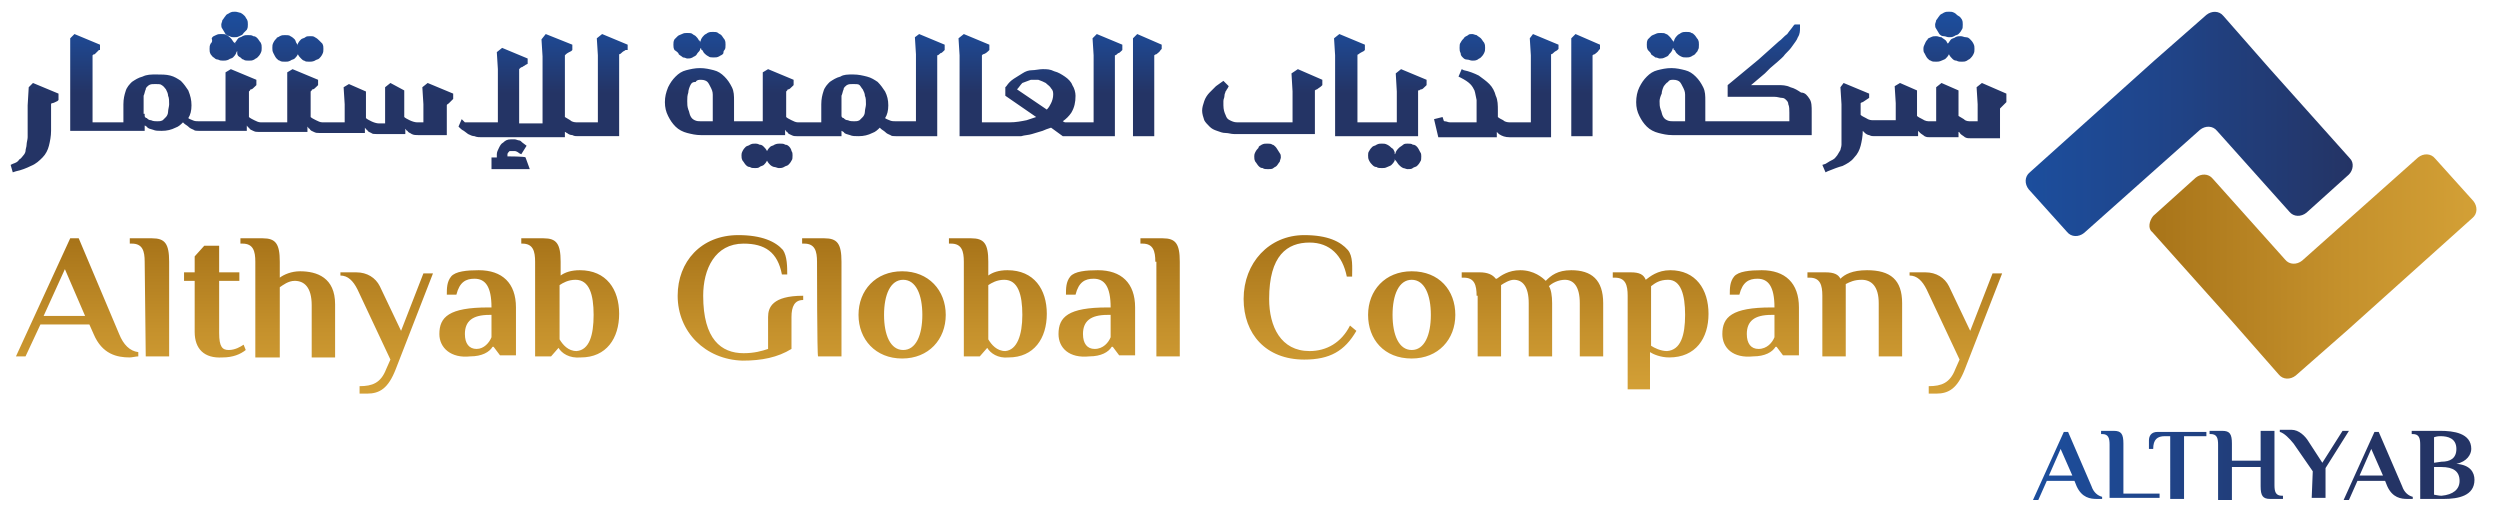 <?xml version="1.0" encoding="utf-8"?>
<!-- Generator: Adobe Illustrator 24.3.0, SVG Export Plug-In . SVG Version: 6.00 Build 0)  -->
<svg version="1.1" id="Layer_1" xmlns="http://www.w3.org/2000/svg" xmlns:xlink="http://www.w3.org/1999/xlink" x="0px" y="0px"
	 viewBox="0 0 235 48" style="enable-background:new 0 0 235 48;" xml:space="preserve">
<style type="text/css">
	.st0{fill:url(#SVGID_1_);}
	.st1{fill:url(#SVGID_2_);}
	.st2{fill:url(#SVGID_3_);}
	.st3{fill:none;}
	.st4{fill:url(#SVGID_4_);}
	.st5{fill:url(#SVGID_5_);}
</style>
<linearGradient id="SVGID_1_" gradientUnits="userSpaceOnUse" x1="191.058" y1="6.295" x2="232.598" y2="6.295" gradientTransform="matrix(1 0 0 -1 0 50)">
	<stop  offset="0" style="stop-color:#1C4E9D"/>
	<stop  offset="0.246" style="stop-color:#1F468D"/>
	<stop  offset="0.69" style="stop-color:#243465"/>
</linearGradient>
<path class="st0" d="M195.2,45.7l-0.2-0.5h-2.6l-0.8,1.8h-0.5l2.9-6.4h0.4l2.2,5.1c0.2,0.6,0.6,0.9,1,1v0.2c-0.1,0-0.3,0-0.5,0
	C196.5,46.9,195.7,46.8,195.2,45.7z M194.8,44.7l-1.1-2.5l-1.1,2.5H194.8z M198.3,41.8c0-0.6-0.1-1-0.7-1h-0.1v-0.3h1.2
	c0.7,0,0.9,0.3,0.9,1.2v4.7h3.4v0.4h-4.7L198.3,41.8L198.3,41.8z M204.2,41h-0.7c-0.7,0-1.1,0.3-1.1,1.2H202v-0.8
	c0-0.4,0.2-0.8,0.8-0.8h4.6V41h-2.1v5.9h-1.3V41z M208.5,41.8c0-0.6-0.1-1-0.7-1h-0.1v-0.3h1.2c0.7,0,0.9,0.3,0.9,1.2v1.6h2.7v-2.8
	h1.3v5.1c0,0.6,0.1,1,0.7,1h0.1v0.3h-1.2c-0.7,0-0.9-0.3-0.9-1.2v-1.8h-2.7v3.1h-1.3V41.8z M217.4,44.3l-1.8-2.6
	c-0.4-0.5-0.9-1-1.3-1.1v-0.2h1.1c0.7,0,1.3,0.6,1.6,1.1l1.3,2l1.9-3h0.6l-2.2,3.5v2.8h-1.3L217.4,44.3L217.4,44.3z M224.4,45.7
	l-0.2-0.5h-2.6l-0.8,1.8h-0.5l2.9-6.4h0.4l2.2,5.1c0.2,0.6,0.6,0.9,1,1v0.2c-0.1,0-0.3,0-0.5,0C225.7,46.9,224.9,46.8,224.4,45.7z
	 M224,44.7l-1.1-2.5l-1.1,2.5H224z M227.5,41.8c0-0.6-0.1-1-0.7-1h-0.1v-0.3h2.7c1.2,0,2.9,0.2,2.9,1.7c0,0.5-0.4,1.2-1.4,1.4
	c1.3,0.1,1.7,0.8,1.7,1.5c0,1.5-1.5,1.8-2.9,1.8h-2.2L227.5,41.8L227.5,41.8z M229.5,43.4c0.8,0,1.4-0.3,1.4-1.2
	c0-1-0.8-1.2-1.5-1.2c-0.1,0-0.3,0-0.6,0.1v2.4L229.5,43.4L229.5,43.4z M231.2,45.2c0-0.9-0.6-1.3-1.7-1.3h-0.7v2.6
	c0.1,0,0.4,0.1,0.7,0.1C230.6,46.5,231.2,46,231.2,45.2z"/>
<linearGradient id="SVGID_2_" gradientUnits="userSpaceOnUse" x1="190.358" y1="38.365" x2="221.156" y2="38.365" gradientTransform="matrix(1 0 0 -1 0 50)">
	<stop  offset="0" style="stop-color:#1C4E9D"/>
	<stop  offset="0.356" style="stop-color:#1F468D"/>
	<stop  offset="1" style="stop-color:#243465"/>
</linearGradient>
<path class="st1" d="M220.8,16.4l-4,3.6c-0.5,0.4-1.2,0.4-1.6-0.1l-6.8-7.6c-0.4-0.5-1.1-0.5-1.6-0.1l-10.9,9.7
	c-0.5,0.4-1.2,0.4-1.6-0.1l-3.6-4c-0.4-0.5-0.4-1.2,0.1-1.6l11.7-10.5l4.9-4.3c0.5-0.4,1.2-0.4,1.6,0.1l4.3,4.9l7.6,8.5
	C221.3,15.3,221.2,16,220.8,16.4z"/>
<linearGradient id="SVGID_3_" gradientUnits="userSpaceOnUse" x1="202.048" y1="24.87" x2="232.849" y2="24.87" gradientTransform="matrix(1 0 0 -1 0 50)">
	<stop  offset="0" style="stop-color:#A87419"/>
	<stop  offset="0.595" style="stop-color:#C5912C"/>
	<stop  offset="1" style="stop-color:#D3A036"/>
</linearGradient>
<path class="st2" d="M202.4,20.3l4-3.6c0.5-0.4,1.2-0.4,1.6,0.1l6.8,7.6c0.4,0.5,1.1,0.5,1.6,0.1l10.9-9.7c0.5-0.4,1.2-0.4,1.6,0.1
	l3.6,4c0.4,0.5,0.4,1.2-0.1,1.6L220.7,31l-4.9,4.3c-0.5,0.4-1.2,0.4-1.6-0.1l-4.3-4.9l-7.6-8.5C201.9,21.5,202,20.8,202.4,20.3z"/>
<line class="st3" x1="195" y1="22.6" x2="189.9" y2="16.9"/>
<linearGradient id="SVGID_4_" gradientUnits="userSpaceOnUse" x1="94.812" y1="27.333" x2="94.812" y2="13.317" gradientTransform="matrix(1 0 0 -1 0 50)">
	<stop  offset="0" style="stop-color:#A87419"/>
	<stop  offset="0.595" style="stop-color:#C5912C"/>
	<stop  offset="1" style="stop-color:#D3A036"/>
</linearGradient>
<path class="st4" d="M8.8,31.4l-0.4-0.9H3.8l-1.4,3H1.5l5.1-11.1h0.8l3.8,9c0.4,1,1,1.6,1.8,1.7v0.4c-0.2,0-0.6,0.1-0.8,0.1
	C11,33.6,9.6,33.3,8.8,31.4z M8,29.7l-1.9-4.4l-2,4.4C4.2,29.7,8,29.7,8,29.7z M13.6,24.6c0-1-0.2-1.7-1.2-1.7h-0.2v-0.5h2.1
	c1.2,0,1.6,0.5,1.6,2.2v8.9h-2.2L13.6,24.6L13.6,24.6z M18.3,31.2v-4.8h-1v-0.8h1v-1.5l0.9-1h1.4v2.5h1.9v0.8h-1.9v4.9
	c0,1.3,0.3,1.6,0.9,1.6c0.6,0,1.1-0.3,1.4-0.5l0.2,0.5c-0.5,0.4-1.2,0.7-2.2,0.7C19.2,33.7,18.3,32.8,18.3,31.2z M24,24.6
	c0-1-0.2-1.7-1.2-1.7h-0.2v-0.5h2.1c1.2,0,1.6,0.5,1.6,2.2v1.5c0.4-0.3,1.1-0.6,1.9-0.6c1.6,0,3.3,0.6,3.3,3.1v5h-2.2v-4.9
	c0-1.7-0.7-2.3-1.6-2.3c-0.6,0-1.1,0.4-1.4,0.6v6.6H24L24,24.6L24,24.6z M33.8,36.3c1.2,0,2-0.3,2.5-1.6l0.4-0.9l-3.1-6.6
	c-0.4-0.8-0.9-1.3-1.6-1.3v-0.3h1.5c1,0,1.8,0.5,2.2,1.3l2,4.2l2.1-5.4h0.9l-3.5,9c-0.7,1.8-1.5,2.3-2.7,2.3h-0.7V36.3z M41.3,31.4
	c0-1.6,0.9-2.5,4.6-2.5h0.3c0-2-0.6-2.7-1.6-2.7c-0.8,0-1.4,0.3-1.7,1.5h-0.9c0-0.6,0-1.2,0.4-1.7c0.4-0.5,1.5-0.6,2.6-0.6
	c2.2,0,3.5,1.2,3.5,3.5v4.5H47l-0.6-0.8h-0.1c-0.3,0.5-1,0.9-2.1,0.9C42.4,33.7,41.3,32.7,41.3,31.4z M46.2,31.7v-2.1H46
	c-1.6,0-2.3,0.6-2.3,1.8c0,0.9,0.4,1.4,1.1,1.4C45.5,32.8,46,32.2,46.2,31.7z M52.5,32.7L52.5,32.7l-0.7,0.8h-1.5v-8.9
	c0-1-0.2-1.7-1.2-1.7H49v-0.5h2.1c1.2,0,1.6,0.5,1.6,2.2v1.3c0.4-0.3,1-0.5,1.8-0.5c2.5,0,3.7,1.8,3.7,4.1s-1.2,4.1-3.6,4.1
	C53.5,33.7,52.8,33.2,52.5,32.7z M55.8,29.6c0-1.9-0.4-3.3-1.7-3.3c-0.7,0-1.2,0.3-1.5,0.5v5.1c0.3,0.5,0.8,1.1,1.6,1.1
	C55.4,32.9,55.8,31.5,55.8,29.6z M63.7,27.8c0-3.2,2.2-5.7,5.7-5.7c2.2,0,3.5,0.6,4.2,1.4c0.4,0.6,0.4,1.6,0.4,2.3h-0.5
	c-0.4-2.1-1.6-2.9-3.6-2.9c-2.7,0-3.8,2.4-3.8,4.9c0,4.1,1.7,5.4,3.8,5.4c1,0,1.7-0.2,2.3-0.4v-3c0-0.9,0.4-2,3.3-2v0.4
	c-0.8,0-1.1,0.6-1.1,1.6v3c-1.3,0.8-2.8,1.1-4.6,1.1C66.3,33.8,63.7,31.2,63.7,27.8z M76.8,24.6c0-1-0.2-1.7-1.2-1.7h-0.2v-0.5h2.1
	c1.2,0,1.6,0.5,1.6,2.2v8.9h-2.2C76.8,33.5,76.8,24.6,76.8,24.6z M80.7,29.6c0-2.3,1.6-4.1,4.1-4.1s4.1,1.8,4.1,4.1
	s-1.6,4.1-4.1,4.1S80.7,31.9,80.7,29.6z M86.7,29.6c0-1.9-0.6-3.3-1.8-3.3c-1.2,0-1.8,1.4-1.8,3.3c0,1.9,0.6,3.3,1.8,3.3
	C86.1,32.9,86.7,31.5,86.7,29.6z M92.8,32.7L92.8,32.7l-0.7,0.8h-1.5v-8.9c0-1-0.2-1.7-1.2-1.7h-0.2v-0.5h2.1c1.2,0,1.6,0.5,1.6,2.2
	v1.3c0.4-0.3,1-0.5,1.8-0.5c2.5,0,3.7,1.8,3.7,4.1s-1.2,4.1-3.6,4.1C93.8,33.7,93.1,33.2,92.8,32.7z M96.1,29.6
	c0-1.9-0.4-3.3-1.7-3.3c-0.7,0-1.2,0.3-1.5,0.5v5.1c0.3,0.5,0.8,1.1,1.6,1.1C95.6,32.9,96.1,31.5,96.1,29.6z M99.5,31.4
	c0-1.6,0.9-2.5,4.6-2.5h0.3c0-2-0.6-2.7-1.6-2.7c-0.8,0-1.4,0.3-1.7,1.5h-0.9c0-0.6,0-1.2,0.4-1.7c0.4-0.5,1.5-0.6,2.6-0.6
	c2.2,0,3.5,1.2,3.5,3.5v4.5h-1.5l-0.6-0.8h-0.1c-0.3,0.5-1,0.9-2.1,0.9C100.5,33.7,99.5,32.7,99.5,31.4z M104.4,31.7v-2.1h-0.3
	c-1.6,0-2.3,0.6-2.3,1.8c0,0.9,0.4,1.4,1.1,1.4C103.7,32.8,104.2,32.2,104.4,31.7z M108.6,24.6c0-1-0.2-1.7-1.2-1.7h-0.2v-0.5h2.1
	c1.2,0,1.6,0.5,1.6,2.2v8.9h-2.2V24.6z M116.9,28.1c0-3.4,2.4-6,5.7-6c2.2,0,3.4,0.6,4.1,1.4c0.5,0.6,0.4,1.6,0.4,2.5h-0.5
	c-0.4-2-1.6-3.2-3.5-3.2c-2.1,0-3.8,1.2-3.8,5.3c0,2.6,1.1,4.9,3.8,4.9c1.6,0,3-0.8,3.8-2.4l0.6,0.5c-1.1,1.9-2.5,2.7-4.9,2.7
	C119,33.8,116.9,31.4,116.9,28.1z M128.6,29.6c0-2.3,1.6-4.1,4.1-4.1c2.6,0,4.1,1.8,4.1,4.1s-1.6,4.1-4.1,4.1
	C130.1,33.7,128.6,31.9,128.6,29.6z M134.5,29.6c0-1.9-0.6-3.3-1.8-3.3c-1.2,0-1.8,1.4-1.8,3.3c0,1.9,0.6,3.3,1.8,3.3
	C133.9,32.9,134.5,31.5,134.5,29.6z M138.8,27.8c0-1-0.2-1.7-1.2-1.7h-0.2v-0.5h1.7c0.7,0,1.2,0.2,1.5,0.6h0.1
	c0.4-0.3,1.1-0.8,2.2-0.8c1.3,0,2.1,0.7,2.4,1c0.5-0.5,1.1-1,2.4-1c1.9,0,3,0.9,3,3.1v5h-2.2v-5c0-1.6-0.6-2.2-1.4-2.2
	c-0.6,0-1.2,0.3-1.5,0.6c0.2,0.3,0.3,0.9,0.3,1.6v5h-2.2v-5c0-1.6-0.6-2.2-1.4-2.2c-0.4,0-0.9,0.3-1.2,0.5v6.7h-2.2V27.8z M153,27.8
	c0-1-0.2-1.7-1.2-1.7h-0.2v-0.5h1.7c0.8,0,1.2,0.2,1.4,0.7c0.4-0.3,1.1-0.9,2.3-0.9c2.4,0,3.6,1.8,3.6,4.1s-1.2,4.1-3.7,4.1
	c-0.8,0-1.5-0.3-1.8-0.5v3.5H153V27.8z M158.4,29.6c0-1.9-0.4-3.3-1.6-3.3c-0.8,0-1.2,0.3-1.6,0.6v5.6c0.3,0.2,0.9,0.5,1.5,0.5
	C158,32.9,158.4,31.5,158.4,29.6z M161.9,31.4c0-1.6,0.9-2.5,4.6-2.5h0.3c0-2-0.6-2.7-1.6-2.7c-0.8,0-1.4,0.3-1.7,1.5h-0.9
	c0-0.6,0-1.2,0.4-1.7c0.4-0.5,1.5-0.6,2.6-0.6c2.2,0,3.5,1.2,3.5,3.5v4.5h-1.5l-0.6-0.8h-0.1c-0.3,0.5-1,0.9-2.1,0.9
	C162.9,33.7,161.9,32.7,161.9,31.4z M166.8,31.7v-2.1h-0.3c-1.6,0-2.3,0.6-2.3,1.8c0,0.9,0.4,1.4,1.1,1.4
	C166.1,32.8,166.6,32.2,166.8,31.7z M171.3,27.8c0-1-0.2-1.7-1.2-1.7h-0.2v-0.5h1.7c0.8,0,1.2,0.2,1.4,0.6c0.4-0.4,1.1-0.8,2.5-0.8
	c2.2,0,3.3,0.9,3.3,3.1v5h-2.2v-5c0-1.6-0.7-2.2-1.6-2.2c-0.7,0-1.1,0.2-1.5,0.4v6.8h-2.2V27.8z M181.3,36.3c1.2,0,2-0.3,2.5-1.6
	l0.4-0.9l-3.1-6.6c-0.4-0.8-0.9-1.3-1.6-1.3v-0.3h1.5c1,0,1.8,0.5,2.2,1.3l2,4.2l2.1-5.4h0.9l-3.5,9c-0.7,1.8-1.5,2.3-2.7,2.3h-0.7
	V36.3z"/>
<linearGradient id="SVGID_5_" gradientUnits="userSpaceOnUse" x1="94.883" y1="48.648" x2="94.883" y2="37.898" gradientTransform="matrix(1 0 0 -1 0 50)">
	<stop  offset="0" style="stop-color:#1C4E9D"/>
	<stop  offset="0.246" style="stop-color:#1F468D"/>
	<stop  offset="0.69" style="stop-color:#243465"/>
</linearGradient>
<path class="st5" d="M3.1,7.8l2.4,1v0.6L5.4,9.5C5.2,9.6,5,9.7,4.9,9.7c-0.1,0-0.1,0.1-0.1,0.1c0,0,0,0.1,0,0.1c0,0.1,0,0.3,0,0.5
	v1.9c0,0.5-0.1,1-0.2,1.4c-0.1,0.4-0.3,0.8-0.6,1.1c-0.3,0.3-0.6,0.6-1.1,0.8c-0.4,0.2-0.9,0.4-1.4,0.5l-0.3,0.1L1,15.5l0.2-0.1
	c0.3-0.1,0.5-0.2,0.6-0.4c0.2-0.1,0.3-0.3,0.4-0.4c0.1-0.1,0.2-0.3,0.2-0.4c0-0.2,0.1-0.4,0.1-0.6c0-0.2,0.1-0.5,0.1-0.7
	c0-0.3,0-0.6,0-1v-2L2.7,8.2L3.1,7.8z M20.1,5.4c0.1,0.1,0.2,0.2,0.4,0.2c0.2,0.1,0.3,0.1,0.5,0.1c0.1,0,0.3,0,0.5-0.1
	c0.1-0.1,0.3-0.1,0.4-0.2c0.1-0.1,0.2-0.2,0.3-0.4c0-0.1,0.1-0.2,0.1-0.2c0,0.1,0,0.1,0,0.2c0,0.2,0.1,0.3,0.3,0.4
	c0.1,0.1,0.2,0.2,0.3,0.2c0.1,0.1,0.3,0.1,0.5,0.1c0.2,0,0.3,0,0.5-0.1c0.1-0.1,0.2-0.1,0.3-0.2c0.1-0.1,0.2-0.2,0.3-0.4
	c0.1-0.2,0.1-0.3,0.1-0.5s0-0.3-0.1-0.5c-0.1-0.1-0.2-0.3-0.3-0.4c-0.1-0.1-0.2-0.2-0.4-0.2c-0.1-0.1-0.3-0.1-0.5-0.1
	c-0.2,0-0.3,0-0.5,0.1c-0.1,0.1-0.3,0.1-0.4,0.2c-0.1,0.1-0.2,0.3-0.3,0.4c0,0.1,0,0.1,0,0.2c0-0.1,0-0.2-0.1-0.2
	c-0.1-0.1-0.2-0.3-0.3-0.4c-0.1-0.1-0.2-0.2-0.4-0.3c-0.1-0.1-0.3-0.1-0.5-0.1c-0.2,0-0.3,0-0.5,0.1c-0.2,0.1-0.3,0.1-0.4,0.3
	C20,3.9,19.9,4,19.8,4.1c-0.1,0.2-0.1,0.3-0.1,0.5c0,0.2,0,0.3,0.1,0.5C19.9,5.2,20,5.4,20.1,5.4z M47.7,14.7c0-0.1,0-0.1,0-0.2
	c0-0.1,0.1-0.2,0.2-0.3l0,0l0,0c0,0,0,0,0,0c0,0,0.1,0,0.2,0c0,0,0.1,0,0.3,0c0.1,0,0.3,0.1,0.4,0.2l0.2,0.1l0.5-0.8l-0.4-0.3
	c-0.1-0.1-0.2-0.2-0.3-0.2c-0.1,0-0.3-0.1-0.4-0.1c-0.1,0-0.2,0-0.4,0c0,0,0,0,0,0c-0.3,0-0.5,0.1-0.7,0.3c-0.2,0.1-0.3,0.3-0.4,0.5
	c-0.1,0.2-0.2,0.4-0.2,0.6c0,0.1,0,0.2,0,0.3h-0.5v1.1h3.6l-0.4-1.1C49.4,14.7,47.7,14.7,47.7,14.7z M40.2,7.8l2.4,1v0.5l-0.1,0.1
	c-0.1,0.1-0.2,0.2-0.3,0.3c-0.1,0.1-0.2,0.1-0.2,0.2c0,0,0,0,0,0c0,0.1,0,0.1,0,0.2v0v0c0,0,0,0.1,0,0.3v2.3h-2.7
	c-0.2,0-0.4,0-0.6-0.1c-0.1-0.1-0.3-0.1-0.4-0.3c-0.1,0-0.1-0.1-0.2-0.2v0.5h-2.7c-0.2,0-0.4,0-0.5-0.1c-0.2-0.1-0.3-0.1-0.4-0.3
	c-0.1,0-0.1-0.1-0.2-0.2v0.5H30c-0.2,0-0.3,0-0.5-0.1c-0.2-0.1-0.3-0.1-0.4-0.3c-0.1,0-0.1-0.1-0.2-0.2v0.5h-4.6
	c-0.2,0-0.3,0-0.5-0.1c-0.2-0.1-0.3-0.1-0.4-0.3c-0.1,0-0.1-0.1-0.2-0.2v0.5h-4.5c-0.2,0-0.4,0-0.5-0.1c-0.2-0.1-0.3-0.1-0.5-0.3
	c-0.1-0.1-0.3-0.2-0.4-0.3c0,0-0.1-0.1-0.1-0.1c-0.2,0.2-0.4,0.4-0.7,0.5c-0.4,0.2-0.8,0.3-1.3,0.3c-0.3,0-0.6,0-0.8-0.1
	c-0.3-0.1-0.5-0.1-0.6-0.3c-0.1,0-0.1-0.1-0.2-0.1v0.5h-7V5.2L6.6,3.6L7,3.2l2.4,1v0.5L9.3,4.7C9.1,4.9,9,5,8.9,5.1
	C8.8,5.1,8.8,5.1,8.7,5.2c0,0,0,0.1,0,0.1c0,0.1,0,0.3,0,0.5v5.7h2.9V9.8c0-0.5,0.1-0.9,0.2-1.2c0.1-0.4,0.4-0.7,0.6-0.9
	c0.3-0.2,0.6-0.4,1-0.5C13.8,7,14.2,7,14.7,7C15.2,7,15.6,7,16,7.1s0.7,0.3,1,0.5c0.3,0.3,0.5,0.6,0.7,0.9C17.9,9,18,9.4,18,9.9
	c0,0.5-0.1,0.9-0.3,1.2c0.1,0.1,0.2,0.1,0.4,0.2c0.2,0.1,0.4,0.1,0.6,0.1h2.5V8.5l0-1.7l0.5-0.3l2.4,1V8l-0.1,0.1
	c-0.2,0.2-0.3,0.3-0.4,0.3c-0.1,0-0.1,0.1-0.1,0.1c0,0-0.1,0.1-0.1,0.1c0,0.1,0,0.2,0,0.2v2.2c0.1,0.1,0.3,0.2,0.5,0.3
	c0.2,0.1,0.4,0.2,0.6,0.2h2.5V8.5l0-1.7l0.5-0.3l2.4,1V8l-0.1,0.1c-0.2,0.2-0.3,0.3-0.4,0.3c-0.1,0-0.1,0.1-0.1,0.1
	c0,0-0.1,0.1-0.1,0.1c0,0.1,0,0.2,0,0.2v2.2c0.1,0.1,0.3,0.2,0.5,0.3c0.2,0.1,0.4,0.2,0.6,0.2h2.1V9.8l-0.1-1.6l0.5-0.3l1.6,0.7v2.5
	c0.1,0.1,0.3,0.2,0.5,0.3c0.2,0.1,0.5,0.2,0.7,0.2h0.6V9.8l0-1.6l0.5-0.4L38,8.5V11c0.1,0.1,0.3,0.2,0.5,0.3
	c0.2,0.1,0.5,0.2,0.7,0.2h0.6V9.8l-0.1-1.6L40.2,7.8z M13.6,10.7c0,0,0,0,0,0.2c0,0.1,0.1,0.2,0.2,0.2c0.1,0.1,0.2,0.2,0.4,0.2
	c0.2,0.1,0.4,0.1,0.6,0.1c0.2,0,0.3,0,0.5-0.1c0.1-0.1,0.2-0.2,0.3-0.3c0.1-0.1,0.2-0.3,0.2-0.5c0-0.2,0.1-0.5,0.1-0.7
	c0-0.3,0-0.6-0.1-0.8c0-0.2-0.1-0.4-0.2-0.6c-0.1-0.1-0.2-0.3-0.4-0.4c-0.1-0.1-0.3-0.1-0.6-0.1c-0.3,0-0.4,0-0.6,0.1
	c-0.1,0.1-0.3,0.2-0.3,0.4c-0.1,0.2-0.1,0.4-0.2,0.6c0,0.3,0,0.5,0,0.8V10.7z M26,5.5c0.1,0.1,0.2,0.2,0.3,0.2
	c0.1,0.1,0.3,0.1,0.5,0.1c0.2,0,0.3,0,0.5-0.1c0.1-0.1,0.3-0.1,0.4-0.2c0.1-0.1,0.2-0.2,0.3-0.4C28,5,28,4.9,28,4.9c0,0,0,0.1,0,0.2
	c0.1,0.2,0.2,0.3,0.3,0.4c0.1,0.1,0.2,0.2,0.3,0.2c0.1,0.1,0.3,0.1,0.5,0.1c0.1,0,0.3,0,0.5-0.1c0.1-0.1,0.3-0.1,0.4-0.2
	c0.1-0.1,0.2-0.2,0.3-0.4c0.1-0.2,0.1-0.3,0.1-0.5s0-0.3-0.1-0.5C30.2,4,30.1,3.9,30,3.8c-0.1-0.1-0.2-0.2-0.4-0.3
	c-0.1-0.1-0.3-0.1-0.4-0.1c-0.2,0-0.4,0-0.5,0.1c-0.1,0.1-0.3,0.1-0.4,0.2c-0.1,0.1-0.2,0.2-0.3,0.4c0,0,0,0.1,0,0.2
	c0-0.1,0-0.1-0.1-0.2c-0.1-0.1-0.1-0.3-0.2-0.4c-0.1-0.1-0.2-0.2-0.4-0.3c-0.1-0.1-0.3-0.1-0.5-0.1c-0.2,0-0.3,0-0.5,0.1
	c-0.1,0.1-0.3,0.1-0.3,0.2c-0.1,0.1-0.2,0.2-0.3,0.4c-0.1,0.2-0.1,0.3-0.1,0.5s0,0.3,0.1,0.5C25.8,5.2,25.9,5.4,26,5.5z M143.8,3.6
	l0.1,1.6v6.3H142c-0.2,0-0.5,0-0.7-0.2c-0.2-0.1-0.4-0.2-0.5-0.3v-0.6c0-0.5,0-1-0.2-1.4c-0.1-0.4-0.3-0.8-0.6-1.1
	c-0.3-0.3-0.6-0.5-1-0.8c-0.4-0.2-0.9-0.4-1.4-0.5l-0.2-0.1l-0.3,0.7l0.2,0.1c0.4,0.2,0.7,0.4,0.9,0.6c0.2,0.2,0.3,0.4,0.4,0.6
	c0.1,0.3,0.1,0.5,0.2,0.9c0,0.4,0,0.9,0,1.4v0.7H137c-0.3,0-0.5,0-0.7,0c-0.2,0-0.3-0.1-0.5-0.1c-0.1,0-0.1-0.1-0.1-0.1l-0.1-0.3
	l-0.8,0.2l0.4,1.7h5.5v-0.5c0.1,0.1,0.1,0.1,0.2,0.2c0.3,0.2,0.6,0.3,1,0.3h3.9V5.4c0-0.1,0-0.1,0-0.2c0,0,0,0,0-0.1
	c0.1,0,0.2-0.1,0.3-0.2c0.1-0.1,0.2-0.1,0.3-0.2l0.1-0.1V4.2l-2.4-1L143.8,3.6z M21.2,3.2c0.1,0.1,0.3,0.2,0.4,0.2
	c0.1,0.1,0.3,0.1,0.4,0.1c0.2,0,0.3,0,0.5-0.1c0.2-0.1,0.3-0.1,0.4-0.3C23,3,23.1,2.9,23.2,2.8c0.1-0.2,0.1-0.3,0.1-0.5
	s0-0.3-0.1-0.5c-0.1-0.1-0.1-0.2-0.2-0.3c-0.1-0.1-0.2-0.2-0.4-0.3c-0.1,0-0.3-0.1-0.5-0.1c-0.2,0-0.3,0-0.5,0.1
	c-0.1,0.1-0.3,0.1-0.4,0.3c-0.1,0.1-0.2,0.3-0.3,0.4c0,0.1-0.1,0.3-0.1,0.4c0,0.1,0,0.3,0.1,0.4C21,2.9,21.1,3,21.2,3.2z M181.2,5.5
	c0.1,0.1,0.2,0.2,0.3,0.2c0.1,0.1,0.3,0.1,0.5,0.1c0.1,0,0.3,0,0.5-0.1c0.2-0.1,0.3-0.1,0.4-0.2c0.1-0.1,0.2-0.2,0.3-0.4
	c0,0,0-0.1,0-0.2c0,0,0,0.1,0,0.2c0.1,0.2,0.2,0.3,0.3,0.4c0.1,0.1,0.2,0.2,0.4,0.2c0.2,0.1,0.3,0.1,0.5,0.1c0.2,0,0.3,0,0.5-0.1
	c0.1-0.1,0.2-0.1,0.3-0.2c0.1-0.1,0.2-0.2,0.3-0.4c0.1-0.2,0.1-0.3,0.1-0.5s0-0.3-0.1-0.5c-0.1-0.2-0.2-0.3-0.3-0.4
	c-0.1-0.1-0.2-0.2-0.4-0.2s-0.3-0.1-0.5-0.1c-0.2,0-0.3,0-0.5,0.1c-0.1,0.1-0.3,0.1-0.4,0.2c-0.1,0.1-0.2,0.3-0.3,0.4
	c0,0,0,0.1,0,0.2c0,0,0-0.1,0-0.2C183,4,183,3.9,182.9,3.8c-0.1-0.1-0.3-0.2-0.4-0.3c-0.2,0-0.3-0.1-0.5-0.1s-0.3,0-0.5,0.1
	s-0.3,0.1-0.3,0.2C181,3.9,181,4,180.9,4.2c-0.1,0.2-0.1,0.3-0.1,0.4s0,0.3,0.1,0.4C181,5.2,181.1,5.4,181.2,5.5z M182.3,3.2
	c0.1,0.1,0.2,0.2,0.4,0.2s0.3,0.1,0.5,0.1c0.2,0,0.3,0,0.5-0.1c0.1-0.1,0.3-0.1,0.4-0.2c0.1-0.1,0.2-0.2,0.3-0.4
	c0.1-0.1,0.1-0.3,0.1-0.5s0-0.3-0.1-0.5c-0.1-0.1-0.1-0.2-0.3-0.3s-0.2-0.2-0.4-0.3s-0.3-0.1-0.5-0.1c-0.2,0-0.3,0-0.5,0.1
	c-0.1,0.1-0.3,0.1-0.4,0.3c-0.1,0.1-0.2,0.3-0.3,0.4c0,0.1-0.1,0.3-0.1,0.4c0,0.1,0,0.3,0.1,0.4C182.1,2.9,182.2,3,182.3,3.2z
	 M63.8,5.1c0.1,0.1,0.3,0.2,0.4,0.3c0.2,0,0.3,0.1,0.4,0.1c0.2,0,0.3,0,0.5-0.1c0.1-0.1,0.3-0.1,0.4-0.3s0.2-0.2,0.3-0.4
	c0-0.1,0-0.1,0.1-0.2c0,0.1,0,0.2,0.1,0.2c0.1,0.1,0.1,0.2,0.2,0.3c0.1,0.1,0.2,0.2,0.4,0.3c0.1,0.1,0.3,0.1,0.5,0.1
	c0.2,0,0.3,0,0.5-0.1c0.1-0.1,0.3-0.1,0.4-0.3C68,4.9,68,4.8,68.1,4.7c0.1-0.1,0.1-0.3,0.1-0.5c0-0.2,0-0.3-0.1-0.5
	c-0.1-0.1-0.2-0.3-0.3-0.4c-0.1-0.1-0.2-0.1-0.3-0.2c-0.1-0.1-0.3-0.1-0.5-0.1c-0.2,0-0.3,0-0.5,0.1c-0.1,0.1-0.2,0.1-0.3,0.2
	c-0.1,0.1-0.2,0.2-0.3,0.4c0,0.1-0.1,0.2-0.1,0.3c0-0.1,0-0.2-0.1-0.2c-0.1-0.2-0.2-0.3-0.3-0.4c-0.1-0.1-0.2-0.1-0.3-0.2
	c-0.1-0.1-0.3-0.1-0.5-0.1c-0.2,0-0.3,0-0.5,0.1c-0.2,0.1-0.3,0.1-0.4,0.2c-0.1,0.1-0.2,0.2-0.3,0.3c-0.1,0.2-0.1,0.3-0.1,0.5
	c0,0.2,0,0.3,0.1,0.5C63.7,4.9,63.8,5,63.8,5.1z M155.2,5.1c0.1,0.1,0.3,0.2,0.4,0.3c0.2,0,0.3,0.1,0.4,0.1c0.2,0,0.3,0,0.5-0.1
	s0.3-0.1,0.4-0.3c0.1-0.1,0.2-0.2,0.3-0.4c0-0.1,0-0.1,0.1-0.2c0,0.1,0,0.2,0.1,0.2c0.1,0.1,0.1,0.2,0.2,0.3
	c0.1,0.1,0.2,0.2,0.4,0.3s0.3,0.1,0.5,0.1c0.2,0,0.3,0,0.5-0.1c0.1-0.1,0.3-0.1,0.4-0.3c0.1-0.1,0.2-0.2,0.2-0.3
	c0.1-0.1,0.1-0.3,0.1-0.5c0-0.2,0-0.3-0.1-0.5c-0.1-0.1-0.2-0.3-0.3-0.4c-0.1-0.1-0.2-0.2-0.3-0.2c-0.1-0.1-0.3-0.1-0.5-0.1
	c-0.2,0-0.3,0-0.5,0.1c-0.1,0.1-0.2,0.1-0.3,0.2c-0.1,0.1-0.2,0.2-0.3,0.4c0,0.1-0.1,0.2-0.1,0.3c0-0.1,0-0.2-0.1-0.2
	c-0.1-0.2-0.2-0.3-0.3-0.4c-0.1-0.1-0.2-0.2-0.3-0.2c-0.1-0.1-0.3-0.1-0.5-0.1c-0.2,0-0.3,0-0.5,0.1c-0.2,0.1-0.3,0.1-0.4,0.2
	c-0.1,0.1-0.2,0.2-0.3,0.3c-0.1,0.2-0.1,0.3-0.1,0.5c0,0.2,0,0.3,0.1,0.5C155.1,4.9,155.2,5,155.2,5.1z M137.5,5.4
	c0.1,0.1,0.2,0.2,0.4,0.2s0.3,0.1,0.5,0.1s0.3,0,0.5-0.1c0.1-0.1,0.2-0.1,0.3-0.2c0.1-0.1,0.2-0.2,0.3-0.4c0.1-0.2,0.1-0.3,0.1-0.5
	c0-0.2,0-0.3-0.1-0.5c-0.1-0.1-0.2-0.3-0.3-0.4c-0.1-0.1-0.3-0.2-0.4-0.3c-0.1,0-0.3-0.1-0.4-0.1c-0.2,0-0.3,0-0.4,0.1
	s-0.3,0.1-0.4,0.3c-0.1,0.1-0.2,0.2-0.3,0.4c-0.1,0.1-0.1,0.3-0.1,0.5c0,0.2,0,0.3,0.1,0.5C137.3,5.2,137.4,5.3,137.5,5.4z
	 M170.1,9.3c0.2,0.3,0.2,0.7,0.2,1.2v2.2h-13.1c-0.5,0-0.9-0.1-1.3-0.2c-0.4-0.1-0.8-0.3-1.1-0.6c-0.3-0.3-0.5-0.6-0.7-1
	c-0.2-0.4-0.3-0.8-0.3-1.3c0-0.5,0.1-1,0.3-1.4c0.2-0.4,0.4-0.7,0.7-1c0.3-0.3,0.6-0.5,1-0.6c0.4-0.1,0.8-0.2,1.3-0.2
	c0.5,0,0.9,0.1,1.3,0.2c0.4,0.1,0.7,0.3,1,0.6c0.3,0.3,0.5,0.6,0.7,1c0.2,0.4,0.2,0.8,0.2,1.3v1.9h7.9v-0.8c0-0.3,0-0.6-0.1-0.8
	c0-0.2-0.1-0.3-0.2-0.4c-0.1-0.1-0.2-0.2-0.4-0.2c-0.2,0-0.4-0.1-0.7-0.1h-4.4V8l2.9-2.4l1.9-1.7c0.3-0.2,0.5-0.5,0.8-0.7
	c0.2-0.3,0.4-0.5,0.6-0.8l0.1-0.1h0.5l0,0.3c0,0.3,0,0.6-0.2,0.9c-0.1,0.3-0.3,0.5-0.5,0.8c-0.2,0.3-0.4,0.5-0.7,0.8
	c-0.2,0.3-0.5,0.5-0.7,0.7l-0.7,0.6c-0.2,0.2-0.4,0.4-0.5,0.5l-1.3,1.1h2.5c0.4,0,0.8,0,1.2,0.2c0.4,0.1,0.7,0.3,1,0.5
	C169.7,8.7,169.9,9,170.1,9.3z M156.7,11.3c0.2,0.1,0.4,0.1,0.6,0.1h1.1V9.7c0-0.3,0-0.5,0-0.8c0-0.3-0.1-0.5-0.2-0.7
	c-0.1-0.2-0.2-0.4-0.3-0.5c-0.1-0.1-0.3-0.2-0.6-0.2c-0.2,0-0.4,0-0.5,0.2c-0.2,0.1-0.3,0.3-0.4,0.4c-0.1,0.2-0.2,0.5-0.2,0.7
	C156.1,9,156,9.3,156,9.5c0,0.3,0,0.5,0.1,0.8c0.1,0.2,0.1,0.4,0.2,0.6C156.4,11.1,156.5,11.2,156.7,11.3z M103.1,3.2l2.4,1v0.5
	l-0.1,0.1c-0.1,0.1-0.2,0.2-0.3,0.2c-0.1,0.1-0.2,0.2-0.3,0.2c0,0,0,0,0,0.1c0,0,0,0.1,0,0.2v7.3h-4.9L98.8,12
	c-0.3,0.1-0.6,0.2-0.8,0.3c-0.3,0.1-0.7,0.2-1,0.3c-0.3,0.1-0.7,0.1-1,0.2c-0.3,0-0.6,0-0.8,0h-5V5.2l-0.1-1.6l0.5-0.4l2.4,1v0.5
	l-0.1,0.1c-0.2,0.2-0.4,0.3-0.5,0.3c-0.1,0.1-0.1,0.1-0.1,0.1c0,0,0,0.1,0,0.1c0,0.1,0,0.3,0,0.5v5.7h2.6c0.6,0,1.1-0.1,1.6-0.2
	c0.3-0.1,0.6-0.2,0.9-0.3l-2.9-2V8.2l0.1-0.1c0.2-0.3,0.4-0.5,0.7-0.7c0.3-0.2,0.5-0.3,0.8-0.5c0.3-0.2,0.6-0.3,0.9-0.3
	s0.7-0.1,1-0.1c0.4,0,0.7,0,1.1,0.2c0.4,0.1,0.7,0.3,1,0.5c0.3,0.2,0.6,0.5,0.7,0.8c0.2,0.3,0.3,0.7,0.3,1c0,0.6-0.1,1.1-0.4,1.6
	c-0.2,0.3-0.5,0.6-0.8,0.8l0.2,0.1h2.7V5.2l-0.1-1.6L103.1,3.2z M95.6,8.4l2.8,1.9c0.2-0.2,0.3-0.4,0.4-0.6C98.9,9.5,99,9.2,99,8.9
	c0-0.2,0-0.4-0.2-0.6c-0.1-0.2-0.3-0.3-0.5-0.5c-0.2-0.1-0.4-0.2-0.7-0.3c-0.1,0-0.2,0-0.3,0c-0.1,0-0.3,0-0.4,0
	c-0.3,0.1-0.5,0.2-0.8,0.3C95.9,8,95.8,8.2,95.6,8.4z M106.5,3.6l0,1.6v7.6h2v-7c0-0.2,0-0.4,0-0.5c0,0,0-0.1,0-0.1
	c0,0,0.1-0.1,0.2-0.1c0.1-0.1,0.3-0.2,0.4-0.4l0.1-0.1V4.2l-2.3-1L106.5,3.6z M119.9,13.8c-0.1-0.1-0.2-0.2-0.3-0.2
	c-0.1-0.1-0.3-0.1-0.5-0.1c-0.2,0-0.3,0-0.5,0.1c-0.1,0.1-0.3,0.1-0.3,0.3c-0.1,0.1-0.2,0.2-0.3,0.4c-0.1,0.2-0.1,0.3-0.1,0.4
	c0,0.2,0,0.3,0.1,0.5c0.1,0.1,0.2,0.3,0.3,0.4c0.1,0.1,0.2,0.2,0.4,0.2c0.1,0.1,0.3,0.1,0.5,0.1c0.2,0,0.4,0,0.5-0.1
	c0.1-0.1,0.2-0.1,0.3-0.2c0.1-0.1,0.2-0.3,0.3-0.4c0-0.1,0.1-0.3,0.1-0.4s0-0.3-0.1-0.4C120.1,14.1,120,13.9,119.9,13.8z
	 M133.2,13.8c-0.1-0.1-0.2-0.2-0.4-0.2c-0.1-0.1-0.3-0.1-0.5-0.1c-0.1,0-0.3,0-0.4,0.1c-0.1,0.1-0.3,0.2-0.4,0.3
	c-0.1,0.1-0.2,0.2-0.3,0.4c0,0.1,0,0.1-0.1,0.2c0,0,0-0.1,0-0.2c-0.1-0.2-0.1-0.3-0.3-0.4c-0.1-0.1-0.2-0.2-0.4-0.3
	c-0.2-0.1-0.3-0.1-0.5-0.1c-0.2,0-0.3,0-0.5,0.1c-0.1,0.1-0.3,0.1-0.4,0.2c-0.1,0.1-0.2,0.2-0.3,0.4c-0.1,0.1-0.1,0.3-0.1,0.4
	c0,0.2,0,0.3,0.1,0.5c0.1,0.2,0.2,0.3,0.3,0.4c0.1,0.1,0.2,0.2,0.4,0.2c0.1,0.1,0.3,0.1,0.5,0.1c0.2,0,0.3,0,0.5-0.1
	c0.2-0.1,0.3-0.1,0.4-0.2c0.1-0.1,0.2-0.2,0.3-0.4c0,0,0-0.1,0-0.2c0,0.1,0,0.1,0.1,0.2c0.1,0.1,0.2,0.3,0.3,0.4
	c0.1,0.1,0.2,0.2,0.4,0.3c0.1,0,0.3,0.1,0.4,0.1c0.2,0,0.4,0,0.5-0.1c0.1-0.1,0.3-0.1,0.4-0.2c0.1-0.1,0.2-0.2,0.3-0.4
	c0.1-0.1,0.1-0.3,0.1-0.5c0-0.1,0-0.3-0.1-0.4C133.4,14.1,133.3,13.9,133.2,13.8z M121.4,6.9l0.1,1.7v2.9h-4.4c-0.3,0-0.6,0-0.8,0
	c-0.3,0-0.5-0.1-0.7-0.2c-0.2-0.1-0.3-0.2-0.4-0.5c-0.1-0.2-0.2-0.5-0.2-0.9c0-0.1,0-0.3,0-0.4c0-0.2,0.1-0.3,0.1-0.5
	c0-0.2,0.1-0.3,0.1-0.4c0.1-0.1,0.1-0.2,0.2-0.3l0.1-0.2L115,7.6l-0.7,0.5c-0.2,0.2-0.4,0.4-0.6,0.6s-0.4,0.5-0.5,0.8
	c-0.1,0.3-0.2,0.6-0.2,0.9c0,0.3,0.1,0.6,0.2,0.9c0.1,0.2,0.3,0.4,0.5,0.6c0.2,0.2,0.4,0.3,0.7,0.4c0.3,0.1,0.5,0.2,0.8,0.2
	c0.3,0,0.5,0.1,0.8,0.1c0.3,0,0.5,0,0.6,0h7V8.6c0,0,0-0.1,0-0.1c0,0,0.1-0.1,0.2-0.1c0.1-0.1,0.3-0.2,0.4-0.3l0.1-0.1V7.5L122,6.5
	L121.4,6.9z M147.7,3.6l0,1.6v7.6h2v-7c0-0.2,0-0.4,0-0.5c0,0,0-0.1,0-0.1c0,0,0.1-0.1,0.2-0.1c0.1-0.1,0.3-0.2,0.4-0.4l0.1-0.1V4.2
	l-2.3-1L147.7,3.6z M186.3,7.8l-0.5,0.4l0.1,1.6v1.6h-0.6c-0.3,0-0.5,0-0.7-0.2c-0.2-0.1-0.3-0.2-0.5-0.3V8.5l-1.6-0.7l-0.5,0.4
	l0,1.6v1.6h-0.6c-0.2,0-0.4,0-0.7-0.2c-0.2-0.1-0.4-0.2-0.5-0.3V8.5l-1.6-0.7l-0.5,0.3l0.1,1.6v1.6h-2.1c-0.2,0-0.4,0-0.7-0.2
	c-0.2-0.1-0.4-0.2-0.5-0.3v-0.5c0-0.2,0-0.4,0-0.5c0,0,0-0.1,0-0.1c0,0,0.1-0.1,0.2-0.1l0.6-0.4V8.8l-2.4-1L173,8.2l0.1,1.6v2
	c0,0.4,0,0.7,0,1c0,0.3,0,0.5,0,0.8c0,0.2-0.1,0.4-0.1,0.5c-0.1,0.2-0.2,0.3-0.3,0.5c-0.1,0.1-0.2,0.3-0.4,0.4
	c-0.2,0.1-0.4,0.2-0.7,0.4l-0.3,0.1l0.3,0.7l0.2-0.1c0.5-0.2,1-0.4,1.4-0.5c0.4-0.2,0.8-0.4,1.1-0.8c0.3-0.3,0.5-0.7,0.6-1.1
	s0.2-0.9,0.2-1.4v0c0.1,0.1,0.1,0.1,0.2,0.2c0.1,0.1,0.3,0.2,0.4,0.2c0.2,0.1,0.3,0.1,0.5,0.1h4.1v-0.5c0.1,0.1,0.1,0.1,0.2,0.2
	c0.1,0.1,0.3,0.2,0.4,0.3c0.2,0.1,0.3,0.1,0.5,0.1h2.7v-0.5c0.1,0,0.1,0.1,0.2,0.2c0.1,0.1,0.3,0.2,0.4,0.3c0.2,0.1,0.3,0.1,0.6,0.1
	h2.7v-2.3c0-0.1,0-0.3,0-0.3v0v0c0-0.1,0-0.1,0-0.2c0,0,0,0,0,0c0,0,0.1-0.1,0.2-0.2c0.1-0.1,0.2-0.2,0.3-0.3l0.1-0.1V8.8L186.3,7.8
	z M74.2,13.8c-0.1-0.1-0.2-0.2-0.4-0.2c-0.1-0.1-0.3-0.1-0.5-0.1c-0.1,0-0.3,0-0.5,0.1c-0.1,0.1-0.3,0.1-0.4,0.2
	c-0.1,0.1-0.2,0.2-0.3,0.4c0,0,0,0.1,0,0.2c0,0,0-0.1,0-0.2c-0.1-0.2-0.2-0.3-0.3-0.4c-0.1-0.1-0.2-0.2-0.4-0.2
	c-0.2-0.1-0.3-0.1-0.4-0.1c-0.2,0-0.3,0-0.5,0.1c-0.1,0.1-0.3,0.1-0.4,0.2c-0.1,0.1-0.2,0.2-0.3,0.4c-0.1,0.2-0.1,0.3-0.1,0.4
	c0,0.2,0,0.3,0.1,0.5c0.1,0.1,0.2,0.3,0.3,0.4c0.1,0.1,0.2,0.2,0.4,0.2c0.1,0.1,0.3,0.1,0.5,0.1c0.1,0,0.3,0,0.4-0.1
	c0.1-0.1,0.3-0.1,0.4-0.2c0.1-0.1,0.2-0.2,0.3-0.4c0,0,0-0.1,0-0.2c0,0,0,0.1,0,0.2c0.1,0.2,0.2,0.3,0.3,0.4
	c0.1,0.1,0.3,0.2,0.4,0.2c0.1,0,0.3,0.1,0.4,0.1c0.2,0,0.3,0,0.5-0.1c0.1-0.1,0.3-0.1,0.4-0.2c0.1-0.1,0.2-0.2,0.3-0.4
	c0.1-0.1,0.1-0.3,0.1-0.5c0-0.1,0-0.3-0.1-0.4C74.4,14.1,74.3,13.9,74.2,13.8z M131.2,6.9l0.1,1.7v2.9h-3.7V5.8c0-0.2,0-0.4,0-0.5
	c0,0,0-0.1,0-0.1c0,0,0-0.1,0.1-0.1c0.1-0.1,0.3-0.2,0.5-0.3l0.1-0.1V4.2l-2.4-1l-0.5,0.4l0.1,1.6v7.6h7.8v-4c0-0.1,0-0.1,0-0.2
	c0-0.1,0-0.1,0-0.1c0,0,0,0,0.1,0c0,0,0.1-0.1,0.2-0.1c0.1,0,0.2-0.1,0.4-0.3l0.1-0.1V7.5l-2.4-1L131.2,6.9z M86.4,3.2l2.4,1v0.5
	l-0.1,0.1c-0.1,0.1-0.2,0.2-0.3,0.2c-0.1,0.1-0.2,0.2-0.3,0.2c0,0,0,0,0,0.1c0,0,0,0.1,0,0.2v7.3h-3.9c-0.2,0-0.4,0-0.5-0.1
	c-0.2-0.1-0.3-0.1-0.5-0.3c-0.1-0.1-0.3-0.2-0.4-0.3c0,0-0.1-0.1-0.1-0.1c-0.2,0.2-0.4,0.4-0.7,0.5c-0.4,0.2-0.8,0.3-1.3,0.3
	c-0.3,0-0.6,0-0.8-0.1c-0.3-0.1-0.5-0.1-0.6-0.3c-0.1,0-0.1-0.1-0.2-0.1v0.5h-4.2c-0.2,0-0.3,0-0.5-0.1c-0.2-0.1-0.3-0.1-0.4-0.3
	c-0.1,0-0.1-0.1-0.2-0.2v0.5h-7.9c-0.5,0-0.9-0.1-1.3-0.2c-0.4-0.1-0.8-0.3-1.1-0.6c-0.3-0.3-0.5-0.6-0.7-1
	c-0.2-0.4-0.3-0.8-0.3-1.3c0-0.5,0.1-0.9,0.3-1.4c0.2-0.4,0.4-0.7,0.7-1c0.3-0.3,0.6-0.5,1-0.6c0.4-0.1,0.8-0.2,1.3-0.2
	c0.5,0,0.9,0.1,1.3,0.2c0.4,0.1,0.7,0.3,1,0.6c0.3,0.3,0.5,0.6,0.7,1c0.2,0.4,0.2,0.8,0.2,1.3v1.9h2.7V8.5l0-1.7l0.5-0.3l2.4,1V8
	l-0.1,0.1c-0.2,0.2-0.3,0.3-0.4,0.3c-0.1,0-0.1,0.1-0.1,0.1c0,0-0.1,0.1-0.1,0.1c0,0.1,0,0.2,0,0.2V11c0.1,0.1,0.3,0.2,0.5,0.3
	c0.2,0.1,0.4,0.2,0.6,0.2h2.2V9.8c0-0.5,0.1-0.9,0.2-1.2c0.1-0.4,0.4-0.7,0.6-0.9c0.3-0.2,0.6-0.4,1-0.5C79.3,7,79.7,7,80.2,7
	c0.5,0,0.9,0.1,1.3,0.2s0.7,0.3,1,0.5c0.3,0.3,0.5,0.6,0.7,0.9c0.2,0.4,0.3,0.8,0.3,1.3c0,0.5-0.1,0.9-0.3,1.2
	c0.1,0.1,0.2,0.1,0.4,0.2c0.2,0.1,0.4,0.1,0.6,0.1h1.9V5.1l-0.1-1.6L86.4,3.2z M79.1,10.7c0,0,0,0,0,0.2c0,0.1,0.1,0.2,0.2,0.2
	c0.1,0.1,0.2,0.2,0.4,0.2c0.2,0.1,0.4,0.1,0.6,0.1c0.2,0,0.3,0,0.5-0.1c0.1-0.1,0.2-0.2,0.3-0.3c0.1-0.1,0.2-0.3,0.2-0.5
	c0-0.2,0.1-0.5,0.1-0.7c0-0.3,0-0.6-0.1-0.8c0-0.2-0.1-0.4-0.2-0.6C81,8.3,80.9,8.1,80.8,8c-0.1-0.1-0.3-0.1-0.6-0.1
	c-0.3,0-0.4,0-0.6,0.1c-0.1,0.1-0.3,0.2-0.3,0.4c-0.1,0.2-0.1,0.4-0.2,0.6c0,0.3,0,0.5,0,0.8V10.7z M65.3,11.3
	c0.2,0.1,0.4,0.1,0.6,0.1H67V9.7c0-0.3,0-0.5,0-0.8c0-0.3-0.1-0.5-0.2-0.7c-0.1-0.2-0.2-0.4-0.3-0.5c-0.1-0.1-0.3-0.2-0.6-0.2
	c-0.2,0-0.4,0-0.5,0.2C65.1,7.7,65,7.8,64.9,8c-0.1,0.2-0.2,0.5-0.2,0.7c-0.1,0.3-0.1,0.5-0.1,0.8c0,0.3,0,0.5,0.1,0.8
	c0.1,0.2,0.1,0.4,0.2,0.6C65,11.1,65.1,11.2,65.3,11.3z M56.1,3.6l0.1,1.6v6.3h-1.9c-0.2,0-0.5,0-0.7-0.2c-0.2-0.1-0.3-0.2-0.5-0.3
	V5.8c0-0.2,0-0.4,0-0.5c0-0.1,0-0.1,0-0.1s0,0,0.1-0.1c0.1-0.1,0.3-0.2,0.5-0.3l0.1-0.1V4.2l-2.5-1l-0.4,0.5l0.1,1.6v6.3h-2.2V6.7
	c0-0.1,0-0.1,0-0.2c0,0,0.1-0.1,0.1-0.1c0,0,0.1-0.1,0.2-0.1c0.1-0.1,0.2-0.1,0.3-0.2L49.6,6V5.5l-2.4-1l-0.5,0.4l0.1,1.6v5h-2.2
	c0,0-0.1,0-0.2,0c-0.1,0-0.2,0-0.3,0c-0.1,0-0.2,0-0.3,0c0,0-0.1,0-0.1,0l-0.3-0.3l-0.3,0.7l0.1,0.1c0.1,0.1,0.2,0.2,0.4,0.3
	l0.4,0.3c0.2,0.1,0.4,0.2,0.6,0.2c0.2,0.1,0.5,0.1,0.7,0.1h7.8v-0.5c0.1,0,0.1,0.1,0.2,0.1c0.1,0.1,0.3,0.2,0.5,0.2
	c0.2,0.1,0.3,0.1,0.5,0.1h3.9V5.4c0-0.1,0-0.1,0-0.2c0,0,0,0,0-0.1c0.1,0,0.2-0.1,0.3-0.2c0.1-0.1,0.2-0.1,0.3-0.2L59,4.7V4.2
	l-2.4-1L56.1,3.6z"/>
</svg>
